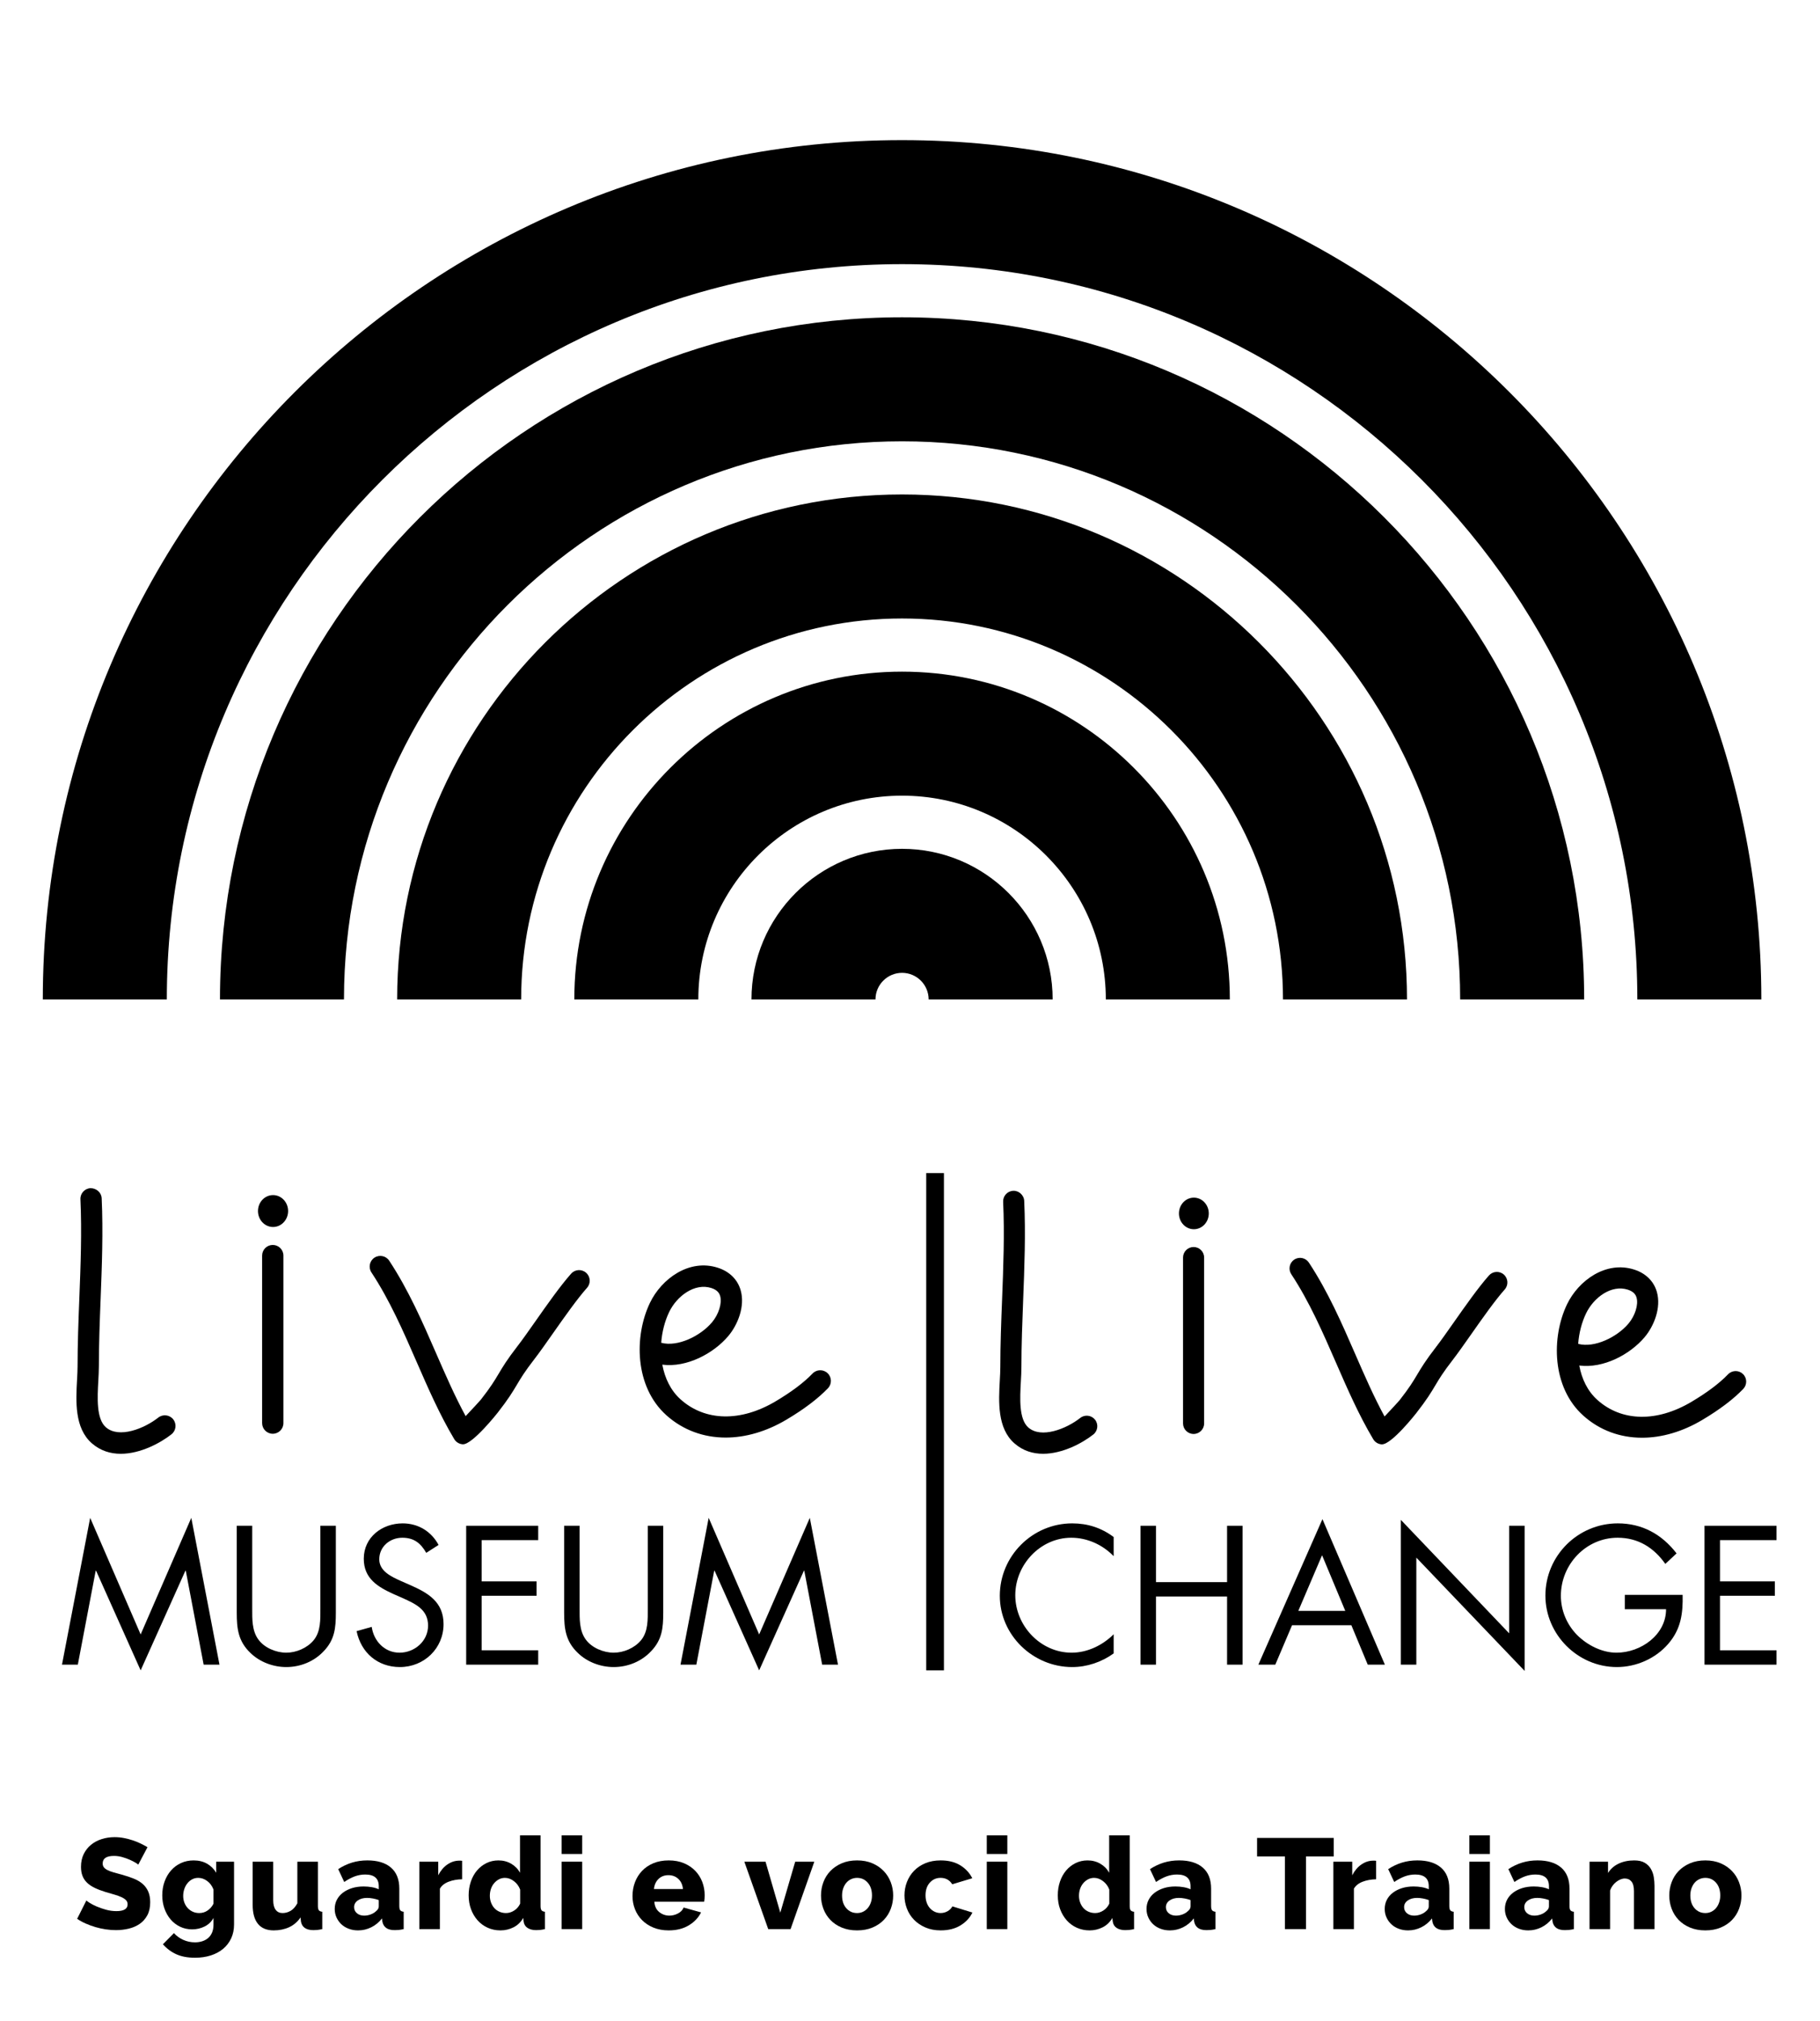 <?xml version="1.0" encoding="utf-8"?>
<!-- Generator: Adobe Illustrator 16.0.0, SVG Export Plug-In . SVG Version: 6.00 Build 0)  -->
<!DOCTYPE svg PUBLIC "-//W3C//DTD SVG 1.1//EN" "http://www.w3.org/Graphics/SVG/1.1/DTD/svg11.dtd">
<svg version="1.1" id="Capa_1" xmlns="http://www.w3.org/2000/svg" xmlns:xlink="http://www.w3.org/1999/xlink" x="0px" y="0px"
	 width="595.28px" height="661.111px" viewBox="0 0 595.28 661.111" enable-background="new 0 0 595.28 661.111"
	 xml:space="preserve">
<g>
	<defs>
		<rect id="SVGID_1_" x="14" y="45.828" width="567.064" height="500.674"/>
	</defs>
	<clipPath id="SVGID_2_">
		<use xlink:href="#SVGID_1_"  overflow="visible"/>
	</clipPath>
	<path clip-path="url(#SVGID_2_)" d="M576.094,326.877h-40.562c0-132.604-107.883-240.488-240.487-240.488
		c-132.599,0-240.482,107.884-240.482,240.488H14c0-154.972,126.076-281.05,281.044-281.05
		C450.018,45.827,576.094,171.905,576.094,326.877"/>
	<path clip-path="url(#SVGID_2_)" d="M518.146,326.877h-40.562c0-100.652-81.888-182.539-182.541-182.539
		c-100.649,0-182.536,81.887-182.536,182.539H71.947c0-123.019,100.08-223.103,223.098-223.103
		C418.063,103.774,518.146,203.858,518.146,326.877"/>
	<path clip-path="url(#SVGID_2_)" d="M460.196,326.877h-40.562c0-68.7-55.891-124.59-124.59-124.59
		c-68.698,0-124.585,55.891-124.585,124.59h-40.562c0-91.067,74.083-165.153,165.147-165.153
		C386.109,161.724,460.196,235.81,460.196,326.877"/>
	<path clip-path="url(#SVGID_2_)" d="M402.25,326.877h-40.562c0-36.746-29.897-66.642-66.643-66.642
		c-36.744,0-66.639,29.896-66.639,66.642h-40.562c0-59.113,48.091-107.204,107.201-107.204
		C354.158,219.673,402.25,267.764,402.25,326.877"/>
	<path clip-path="url(#SVGID_2_)" d="M344.299,326.877h-40.562c0-4.791-3.901-8.693-8.693-8.693c-4.79,0-8.692,3.902-8.692,8.693
		H245.79c0-27.16,22.095-49.255,49.254-49.255C322.204,277.622,344.299,299.717,344.299,326.877"/>
</g>
<rect x="302.947" y="383.674" width="5.791" height="162.643"/>
<polygon points="46.003,534.572 29.493,496.436 20.274,544.451 25.455,544.451 31.301,513.725 31.423,513.725 46.003,546.318 
	60.639,513.725 60.762,513.725 66.608,544.451 71.788,544.451 62.568,496.436 "/>
<g>
	<defs>
		<rect id="SVGID_3_" x="14" y="45.828" width="567.064" height="500.674"/>
	</defs>
	<clipPath id="SVGID_4_">
		<use xlink:href="#SVGID_3_"  overflow="visible"/>
	</clipPath>
	<path clip-path="url(#SVGID_4_)" d="M82.495,526.076c0,3.375-0.12,7.23,1.99,10.123c1.985,2.77,5.841,4.338,9.152,4.338
		c3.255,0,6.812-1.508,8.921-4.039c2.408-2.889,2.229-6.867,2.229-10.422v-27.051h5.061v28.436c0,4.943-0.365,8.857-3.979,12.594
		c-3.131,3.375-7.648,5.182-12.232,5.182c-4.274,0-8.674-1.629-11.746-4.641c-3.976-3.795-4.457-7.953-4.457-13.135v-28.436h5.061
		V526.076z"/>
	<path clip-path="url(#SVGID_4_)" d="M139.416,507.883c-1.81-3.135-3.979-4.941-7.835-4.941c-4.038,0-7.532,2.893-7.532,7.051
		c0,3.916,4.038,5.723,7.11,7.107l3.013,1.324c5.905,2.592,10.903,5.543,10.903,12.775c0,7.953-6.383,14.037-14.277,14.037
		c-7.29,0-12.711-4.699-14.159-11.75l4.942-1.385c0.661,4.639,4.218,8.436,9.097,8.436c4.878,0,9.335-3.736,9.335-8.857
		c0-5.301-4.154-7.107-8.372-9.037l-2.77-1.207c-5.3-2.406-9.884-5.121-9.884-11.627c0-7.047,5.969-11.566,12.717-11.566
		c5.058,0,9.336,2.59,11.747,7.051L139.416,507.883z"/>
</g>
<polygon points="152.477,499.025 176.034,499.025 176.034,503.725 157.538,503.725 157.538,517.219 175.493,517.219 
	175.493,521.918 157.538,521.918 157.538,539.752 176.034,539.752 176.034,544.453 152.477,544.453 "/>
<g>
	<defs>
		<rect id="SVGID_5_" x="14" y="45.828" width="567.064" height="500.674"/>
	</defs>
	<clipPath id="SVGID_6_">
		<use xlink:href="#SVGID_5_"  overflow="visible"/>
	</clipPath>
	<path clip-path="url(#SVGID_6_)" d="M189.577,526.076c0,3.375-0.12,7.23,1.989,10.123c1.986,2.77,5.846,4.338,9.157,4.338
		c3.255,0,6.808-1.508,8.917-4.039c2.408-2.889,2.229-6.867,2.229-10.422v-27.051h5.061v28.436c0,4.943-0.362,8.857-3.975,12.594
		c-3.136,3.375-7.652,5.182-12.232,5.182c-4.278,0-8.675-1.629-11.747-4.641c-3.979-3.795-4.457-7.953-4.457-13.135v-28.436h5.058
		V526.076z"/>
</g>
<polygon points="248.303,534.572 231.793,496.436 222.578,544.451 227.759,544.451 233.601,513.725 233.723,513.725 
	248.303,546.318 262.943,513.725 263.062,513.725 268.908,544.451 274.089,544.451 264.869,496.436 "/>
<g>
	<defs>
		<rect id="SVGID_7_" x="14" y="45.828" width="567.064" height="500.674"/>
	</defs>
	<clipPath id="SVGID_8_">
		<use xlink:href="#SVGID_7_"  overflow="visible"/>
	</clipPath>
	<path clip-path="url(#SVGID_8_)" d="M364.25,508.967c-3.617-3.736-8.619-6.025-13.859-6.025c-10.119,0-18.316,8.797-18.316,18.797
		s8.257,18.799,18.436,18.799c5.121,0,10.123-2.412,13.74-6.023v6.262c-3.919,2.834-8.738,4.461-13.557,4.461
		c-12.833,0-23.677-10.426-23.677-23.318c0-13.012,10.664-23.676,23.677-23.676c5.061,0,9.518,1.447,13.557,4.461V508.967z"/>
</g>
<polygon points="401.346,517.461 401.346,499.025 406.408,499.025 406.408,544.453 401.346,544.453 401.346,522.162 
	378.092,522.162 378.092,544.453 373.03,544.453 373.03,499.025 378.092,499.025 378.092,517.461 "/>
<path d="M432.418,508.664l-7.771,18.197h15.363L432.418,508.664z M422.601,531.559l-5.482,12.895h-5.543l20.966-47.596
	l20.422,47.596h-5.604L442,531.559H422.601z"/>
<polygon points="458.189,544.453 463.251,544.453 463.251,509.447 498.678,546.502 498.678,499.025 493.616,499.025 
	493.616,534.211 458.189,497.096 "/>
<g>
	<defs>
		<rect id="SVGID_9_" x="14" y="45.828" width="567.064" height="500.674"/>
	</defs>
	<clipPath id="SVGID_10_">
		<use xlink:href="#SVGID_9_"  overflow="visible"/>
	</clipPath>
	<path clip-path="url(#SVGID_10_)" d="M550.351,521.619c0.123,6.145-0.541,11.207-4.7,16.025
		c-4.154,4.818-10.481,7.592-16.809,7.592c-12.772,0-23.377-10.604-23.377-23.379c0-13.012,10.604-23.615,23.681-23.615
		c7.95,0,14.396,3.553,19.219,9.82l-3.677,3.434c-3.796-5.359-8.917-8.555-15.603-8.555c-10.365,0-18.559,8.734-18.559,18.977
		c0,4.822,1.93,9.398,5.304,12.834c3.312,3.312,8.133,5.785,12.894,5.785c7.891,0,16.207-5.785,16.207-14.217h-13.497v-4.701
		H550.351z"/>
</g>
<polygon points="557.507,499.025 557.507,544.453 581.063,544.453 581.063,539.754 562.568,539.754 562.568,521.918 
	580.519,521.918 580.519,517.219 562.568,517.219 562.568,503.725 581.063,503.725 581.063,499.025 "/>
<g>
	<defs>
		<rect id="SVGID_11_" x="14" y="45.828" width="567.064" height="500.674"/>
	</defs>
	<clipPath id="SVGID_12_">
		<use xlink:href="#SVGID_11_"  overflow="visible"/>
	</clipPath>
	<path clip-path="url(#SVGID_12_)" d="M89.215,468.934c-1.919,0-3.48-1.559-3.48-3.482v-54.789c0-1.924,1.561-3.484,3.48-3.484
		c1.926,0,3.483,1.561,3.483,3.484v54.789C92.699,467.375,91.142,468.934,89.215,468.934 M216.266,439.174
		c5.385,1.451,12.833-2.201,16.618-6.693c2.18-2.582,3.329-6.266,2.671-8.564c-0.228-0.809-0.776-1.961-2.875-2.645
		c-5.455-1.756-11.311,2.619-13.827,7.871C217.433,432.111,216.533,435.6,216.266,439.174 M237.354,470.18
		c-7.233,0-13.989-2.447-19.409-7.311c-10.425-9.365-10.552-25.916-5.371-36.736c3.75-7.844,12.83-14.559,22.256-11.482
		c3.786,1.23,6.422,3.842,7.424,7.357c1.497,5.246-0.956,11.299-4.049,14.965c-4.784,5.67-13.557,10.391-21.578,9.357
		c0.798,4.369,2.713,8.428,5.972,11.357c8.028,7.201,19.655,7.438,31.114,0.621c5.184-3.082,9.24-6.137,12.056-9.076
		c1.328-1.385,3.536-1.43,4.92-0.107c1.393,1.332,1.442,3.535,0.11,4.924c-3.252,3.395-7.804,6.844-13.529,10.246
		C250.666,468.225,243.822,470.18,237.354,470.18 M151.443,472.377h-0.077c-1.153-0.064-2.208-0.703-2.802-1.699
		c-4.798-8.045-8.622-16.832-12.326-25.328c-4.306-9.881-8.76-20.102-14.753-29.184c-1.058-1.607-0.615-3.77,0.988-4.826
		c1.613-1.062,3.768-0.613,4.826,0.988c6.323,9.588,10.9,20.086,15.321,30.24c3.143,7.207,6.138,14.082,9.681,20.598
		c2.094-2.213,4.562-4.885,4.969-5.381c3.263-4.17,4.5-6.25,5.814-8.457c1.35-2.273,2.752-4.625,6.211-9.094
		c1.592-2.055,3.624-4.951,5.828-8.09c3.803-5.418,8.116-11.557,11.673-15.564c1.272-1.438,3.473-1.578,4.914-0.295
		c1.437,1.275,1.571,3.477,0.295,4.912c-3.297,3.717-7.487,9.686-11.185,14.949c-2.235,3.189-4.351,6.201-6.017,8.354
		c-3.199,4.129-4.429,6.199-5.736,8.393c-1.364,2.291-2.777,4.668-6.327,9.201C162.664,462.195,154.618,472.377,151.443,472.377
		 M39.5,475.486c-3.332,0-6.636-0.953-9.483-3.455c-5.687-5.006-5.202-13.762-4.815-20.795c0.084-1.561,0.168-3.041,0.168-4.357
		c0-7.465,0.296-15.029,0.584-22.346c0.415-10.633,0.843-21.623,0.351-32.283c-0.091-1.922,1.392-3.551,3.318-3.643
		c1.891,0.016,3.55,1.396,3.635,3.318c0.506,10.961,0.073,22.102-0.345,32.879c-0.285,7.248-0.576,14.742-0.576,22.074
		c0,1.434-0.088,3.043-0.183,4.742c-0.302,5.527-0.682,12.41,2.464,15.18c4.288,3.779,12.612,0.426,17.149-3.156
		c1.511-1.184,3.701-0.928,4.893,0.576c1.188,1.512,0.931,3.701-0.577,4.893C52.547,471.9,45.968,475.486,39.5,475.486"/>
	<path clip-path="url(#SVGID_12_)" d="M94.234,396.088c0,2.879-2.207,5.217-4.928,5.217c-2.72,0-4.927-2.338-4.927-5.217
		s2.207-5.215,4.927-5.215C92.027,390.873,94.234,393.209,94.234,396.088"/>
	<path clip-path="url(#SVGID_12_)" d="M390.395,469c-1.905,0-3.449-1.543-3.449-3.447v-54.248c0-1.906,1.544-3.449,3.449-3.449
		c1.904,0,3.447,1.543,3.447,3.449v54.248C393.842,467.457,392.299,469,390.395,469 M516.189,439.531
		c5.3,1.424,12.698-2.178,16.449-6.629c2.158-2.555,3.298-6.199,2.646-8.473c-0.225-0.803-0.771-1.941-2.847-2.615
		c-5.413-1.752-11.202,2.586-13.69,7.789C517.342,432.541,516.449,435.992,516.189,439.531 M537.071,470.232
		c-7.164,0-13.856-2.422-19.22-7.238c-10.323-9.266-10.45-25.654-5.325-36.369c3.722-7.773,12.72-14.393,22.042-11.369
		c3.747,1.215,6.358,3.803,7.35,7.277c1.483,5.199-0.946,11.189-4.007,14.82c-4.742,5.617-13.413,10.287-21.367,9.264
		c0.791,4.324,2.686,8.35,5.912,11.246c7.943,7.131,19.462,7.363,30.805,0.617c5.146-3.061,9.159-6.084,11.937-8.986
		c1.322-1.371,3.504-1.424,4.875-0.109c1.378,1.314,1.424,3.498,0.108,4.875c-3.204,3.354-7.712,6.766-13.392,10.146
		C550.248,468.299,543.471,470.232,537.071,470.232 M452,472.4h-0.092c-1.139-0.074-2.169-0.703-2.752-1.68
		c-4.752-7.969-8.541-16.672-12.208-25.086c-4.263-9.779-8.667-19.895-14.601-28.887c-1.048-1.588-0.608-3.729,0.98-4.775
		c1.589-1.055,3.73-0.605,4.777,0.98c6.26,9.486,10.787,19.879,15.163,29.93c3.11,7.139,6.08,13.949,9.592,20.402
		c2.066-2.189,4.51-4.824,4.907-5.314c3.233-4.135,4.464-6.195,5.761-8.379c1.343-2.252,2.728-4.582,6.155-9.012
		c1.573-2.031,3.585-4.896,5.768-8.004c3.764-5.363,8.035-11.443,11.553-15.416c1.267-1.42,3.441-1.557,4.869-0.293
		c1.423,1.264,1.557,3.441,0.291,4.869c-3.258,3.676-7.409,9.588-11.068,14.801c-2.253,3.209-4.334,6.168-5.958,8.268
		c-3.17,4.092-4.39,6.141-5.683,8.312c-1.354,2.271-2.749,4.623-6.261,9.111C463.124,462.312,455.237,472.4,452,472.4
		 M341.171,475.482c-3.301,0-6.573-0.941-9.388-3.424c-5.631-4.945-5.153-13.615-4.771-20.586c0.084-1.543,0.169-3.006,0.169-4.312
		c0-7.393,0.291-14.879,0.576-22.121c0.411-10.525,0.836-21.408,0.349-31.967c-0.088-1.9,1.381-3.516,3.286-3.602
		c1.793-0.1,3.515,1.381,3.603,3.285c0.503,10.85,0.071,21.885-0.348,32.555c-0.278,7.174-0.569,14.59-0.569,21.85
		c0,1.42-0.085,3.012-0.179,4.691c-0.304,5.477-0.676,12.295,2.438,15.031c4.229,3.732,12.479,0.428,16.984-3.121
		c1.501-1.18,3.666-0.918,4.843,0.576c1.178,1.492,0.921,3.662-0.576,4.844C354.088,471.939,347.575,475.482,341.171,475.482"/>
	<path clip-path="url(#SVGID_12_)" d="M395.364,396.875c0,2.854-2.184,5.164-4.875,5.164c-2.7,0-4.883-2.311-4.883-5.164
		s2.183-5.166,4.883-5.166C393.181,391.709,395.364,394.021,395.364,396.875"/>
</g>
<g>
	<path d="M45.22,609.86c-0.084-0.111-0.378-0.321-0.882-0.63c-0.504-0.308-1.134-0.63-1.89-0.966s-1.583-0.63-2.478-0.882
		c-0.896-0.253-1.792-0.379-2.688-0.379c-2.464,0-3.696,0.826-3.696,2.479c0,0.504,0.133,0.924,0.399,1.26
		c0.266,0.336,0.657,0.638,1.176,0.903c0.518,0.267,1.169,0.511,1.953,0.734c0.784,0.225,1.694,0.477,2.73,0.757
		c1.428,0.392,2.715,0.818,3.864,1.28c1.148,0.462,2.121,1.036,2.919,1.723c0.798,0.687,1.414,1.519,1.848,2.499
		c0.434,0.98,0.651,2.156,0.651,3.527c0,1.681-0.315,3.102-0.945,4.264s-1.463,2.1-2.499,2.813c-1.036,0.714-2.226,1.232-3.57,1.554
		c-1.344,0.322-2.73,0.483-4.158,0.483c-1.092,0-2.212-0.084-3.36-0.252c-1.148-0.168-2.268-0.413-3.36-0.735
		c-1.092-0.321-2.149-0.706-3.171-1.154c-1.022-0.448-1.967-0.967-2.835-1.555l3.024-6.006c0.112,0.141,0.476,0.406,1.092,0.798
		c0.616,0.393,1.379,0.784,2.289,1.177c0.91,0.392,1.925,0.742,3.045,1.05c1.12,0.309,2.253,0.462,3.402,0.462
		c2.436,0,3.654-0.741,3.654-2.227c0-0.56-0.183-1.021-0.546-1.386c-0.364-0.363-0.868-0.692-1.512-0.986
		c-0.645-0.295-1.407-0.567-2.289-0.819s-1.841-0.531-2.877-0.84c-1.372-0.42-2.562-0.875-3.57-1.365
		c-1.008-0.489-1.841-1.057-2.499-1.701c-0.659-0.644-1.148-1.386-1.47-2.226c-0.322-0.84-0.483-1.82-0.483-2.94
		c0-1.567,0.294-2.954,0.882-4.158c0.588-1.203,1.386-2.219,2.394-3.045c1.008-0.825,2.177-1.449,3.507-1.869
		c1.33-0.42,2.737-0.63,4.221-0.63c1.036,0,2.058,0.099,3.066,0.294c1.008,0.196,1.974,0.448,2.898,0.756
		c0.924,0.309,1.785,0.658,2.583,1.051c0.798,0.393,1.533,0.784,2.205,1.176L45.22,609.86z"/>
	<path d="M62.86,631.028c-1.456,0-2.786-0.294-3.99-0.882c-1.205-0.588-2.233-1.386-3.087-2.395
		c-0.854-1.008-1.519-2.184-1.995-3.527c-0.477-1.345-0.714-2.786-0.714-4.326c0-1.624,0.252-3.129,0.756-4.515
		c0.504-1.387,1.204-2.59,2.1-3.612c0.896-1.021,1.974-1.827,3.234-2.415c1.26-0.588,2.646-0.882,4.158-0.882
		c1.68,0,3.143,0.356,4.389,1.07c1.246,0.715,2.247,1.701,3.003,2.961v-3.611h5.838v20.538c0,1.68-0.315,3.191-0.945,4.536
		c-0.63,1.344-1.505,2.484-2.625,3.423c-1.12,0.938-2.464,1.659-4.032,2.163c-1.568,0.504-3.29,0.756-5.166,0.756
		c-2.38,0-4.41-0.378-6.09-1.134c-1.68-0.757-3.15-1.849-4.41-3.276l3.612-3.654c0.812,0.924,1.82,1.659,3.024,2.205
		c1.204,0.546,2.492,0.819,3.864,0.819c0.812,0,1.582-0.112,2.31-0.336c0.728-0.225,1.372-0.567,1.932-1.029
		c0.56-0.462,1.001-1.064,1.323-1.806c0.321-0.742,0.483-1.631,0.483-2.667v-2.143c-0.672,1.232-1.638,2.163-2.898,2.793
		C65.674,630.713,64.315,631.028,62.86,631.028z M65.17,625.694c1.036,0,1.959-0.287,2.772-0.861
		c0.812-0.573,1.442-1.309,1.89-2.205v-4.619c-0.448-1.177-1.134-2.107-2.058-2.793c-0.924-0.687-1.904-1.029-2.94-1.029
		c-0.729,0-1.393,0.161-1.995,0.482c-0.603,0.322-1.12,0.757-1.554,1.303c-0.435,0.546-0.771,1.176-1.008,1.89
		c-0.238,0.714-0.357,1.449-0.357,2.205c0,0.812,0.133,1.562,0.399,2.247c0.266,0.687,0.637,1.281,1.113,1.785
		c0.476,0.504,1.029,0.896,1.659,1.176C63.721,625.555,64.414,625.694,65.17,625.694z"/>
	<path d="M89.529,631.364c-2.268,0-3.983-0.707-5.145-2.121c-1.162-1.413-1.743-3.492-1.743-6.237v-14.111h6.72v12.642
		c0,1.344,0.266,2.373,0.798,3.087c0.531,0.714,1.288,1.071,2.268,1.071c0.896,0,1.764-0.237,2.604-0.714
		c0.84-0.476,1.582-1.302,2.226-2.479v-13.607h6.72v14.49c0,0.672,0.105,1.141,0.315,1.406c0.21,0.267,0.581,0.428,1.113,0.483v5.67
		c-0.644,0.14-1.19,0.231-1.638,0.273c-0.448,0.042-0.854,0.062-1.218,0.062c-2.408,0-3.78-0.938-4.116-2.813l-0.126-1.345
		c-1.008,1.456-2.262,2.527-3.759,3.213C93.05,631.021,91.377,631.364,89.529,631.364z"/>
	<path d="M117.124,631.364c-1.092,0-2.107-0.175-3.045-0.525c-0.938-0.35-1.743-0.84-2.415-1.47s-1.204-1.371-1.596-2.226
		c-0.393-0.854-0.588-1.785-0.588-2.793c0-1.092,0.231-2.086,0.693-2.982c0.462-0.896,1.113-1.665,1.953-2.31
		c0.84-0.644,1.833-1.148,2.982-1.513c1.148-0.363,2.422-0.546,3.822-0.546c0.924,0,1.82,0.078,2.688,0.231
		c0.868,0.154,1.624,0.385,2.268,0.693v-1.009c0-2.547-1.47-3.821-4.41-3.821c-1.204,0-2.352,0.203-3.444,0.608
		c-1.092,0.406-2.241,1.016-3.444,1.827l-1.974-4.2c1.456-0.951,2.967-1.665,4.536-2.142c1.567-0.476,3.234-0.714,4.998-0.714
		c3.332,0,5.908,0.784,7.728,2.352c1.82,1.568,2.73,3.864,2.73,6.888v5.671c0,0.672,0.105,1.141,0.315,1.406
		c0.21,0.267,0.581,0.428,1.113,0.483v5.67c-0.588,0.14-1.12,0.231-1.596,0.273s-0.91,0.062-1.302,0.062
		c-1.26,0-2.212-0.245-2.856-0.735c-0.645-0.489-1.05-1.183-1.218-2.078l-0.126-1.009c-0.98,1.261-2.149,2.227-3.507,2.898
		C120.07,631.028,118.636,631.364,117.124,631.364z M119.098,626.534c0.728,0,1.435-0.126,2.121-0.378
		c0.686-0.252,1.253-0.588,1.701-1.008c0.644-0.504,0.966-1.036,0.966-1.596v-2.101c-0.588-0.224-1.225-0.398-1.911-0.524
		c-0.687-0.126-1.323-0.189-1.911-0.189c-1.232,0-2.247,0.28-3.045,0.84c-0.798,0.561-1.197,1.288-1.197,2.185
		c0,0.812,0.308,1.477,0.924,1.995C117.361,626.275,118.146,626.534,119.098,626.534z"/>
	<path d="M151.144,614.648c-1.624,0.028-3.094,0.294-4.41,0.798c-1.317,0.504-2.268,1.26-2.856,2.268v13.23h-6.72v-22.05h6.174
		v4.452c0.756-1.484,1.729-2.646,2.919-3.486c1.19-0.84,2.457-1.273,3.801-1.302c0.308,0,0.531,0,0.672,0
		c0.14,0,0.28,0.015,0.42,0.042V614.648z"/>
	<path d="M163.702,631.364c-1.512,0-2.905-0.287-4.179-0.861c-1.274-0.573-2.373-1.378-3.297-2.415
		c-0.924-1.035-1.646-2.246-2.163-3.633c-0.519-1.386-0.777-2.904-0.777-4.557c0-1.596,0.238-3.094,0.714-4.494
		c0.476-1.399,1.147-2.61,2.016-3.633c0.868-1.021,1.897-1.827,3.087-2.415c1.189-0.588,2.499-0.882,3.927-0.882
		c1.54,0,2.933,0.364,4.179,1.092c1.246,0.729,2.205,1.708,2.877,2.939v-12.222h6.72v23.101c0,0.672,0.105,1.141,0.315,1.406
		c0.21,0.267,0.581,0.428,1.113,0.483v5.67c-0.616,0.14-1.148,0.231-1.596,0.273c-0.448,0.042-0.868,0.062-1.26,0.062
		c-1.176,0-2.128-0.245-2.856-0.735c-0.729-0.489-1.148-1.196-1.26-2.12l-0.126-1.135c-0.784,1.372-1.841,2.395-3.171,3.066
		C166.635,631.028,165.214,631.364,163.702,631.364z M165.508,625.694c0.924,0,1.812-0.273,2.667-0.819
		c0.854-0.546,1.505-1.295,1.953-2.247v-4.619c-0.42-1.12-1.099-2.037-2.037-2.751c-0.938-0.715-1.911-1.071-2.919-1.071
		c-0.729,0-1.393,0.161-1.995,0.482c-0.603,0.322-1.127,0.75-1.575,1.281c-0.448,0.532-0.792,1.148-1.029,1.848
		c-0.238,0.701-0.357,1.443-0.357,2.227c0,0.812,0.133,1.568,0.399,2.268c0.266,0.7,0.63,1.303,1.092,1.807
		c0.462,0.504,1.021,0.896,1.68,1.176C164.044,625.555,164.752,625.694,165.508,625.694z"/>
	<path d="M183.694,606.374v-6.09h6.72v6.09H183.694z M183.694,630.944v-22.05h6.72v22.05H183.694z"/>
	<path d="M218.721,631.364c-1.848,0-3.507-0.301-4.977-0.903c-1.47-0.602-2.716-1.42-3.738-2.457
		c-1.022-1.035-1.8-2.232-2.331-3.591c-0.532-1.357-0.798-2.778-0.798-4.263c0-1.596,0.266-3.101,0.798-4.515
		c0.531-1.414,1.302-2.653,2.31-3.718c1.008-1.063,2.247-1.903,3.717-2.52c1.47-0.615,3.143-0.924,5.019-0.924
		c1.875,0,3.542,0.309,4.998,0.924c1.456,0.616,2.688,1.449,3.696,2.499c1.008,1.05,1.771,2.262,2.289,3.633
		c0.518,1.372,0.777,2.814,0.777,4.326c0,0.393-0.014,0.777-0.042,1.155s-0.07,0.707-0.126,0.986h-16.296
		c0.112,1.484,0.651,2.611,1.617,3.381c0.966,0.771,2.064,1.155,3.297,1.155c0.98,0,1.925-0.237,2.835-0.714
		c0.91-0.476,1.519-1.119,1.827-1.932l5.712,1.596c-0.868,1.736-2.212,3.15-4.032,4.242
		C223.452,630.818,221.268,631.364,218.721,631.364z M223.383,617.841c-0.141-1.4-0.645-2.506-1.512-3.318
		c-0.868-0.812-1.946-1.218-3.234-1.218c-1.316,0-2.401,0.413-3.255,1.238c-0.854,0.826-1.352,1.926-1.491,3.298H223.383z"/>
	<path d="M251.27,630.944l-7.812-22.05h6.93l4.83,16.674l4.872-16.674h6.258l-7.77,22.05H251.27z"/>
	<path d="M280.334,631.364c-1.876,0-3.549-0.309-5.019-0.924s-2.709-1.449-3.717-2.499c-1.008-1.05-1.771-2.269-2.289-3.654
		c-0.519-1.386-0.777-2.835-0.777-4.347s0.259-2.961,0.777-4.347c0.518-1.387,1.281-2.604,2.289-3.654
		c1.008-1.05,2.247-1.89,3.717-2.521c1.47-0.63,3.143-0.944,5.019-0.944c1.875,0,3.542,0.314,4.998,0.944
		c1.456,0.631,2.688,1.471,3.696,2.521c1.008,1.05,1.778,2.268,2.31,3.654c0.532,1.386,0.798,2.835,0.798,4.347
		s-0.259,2.961-0.777,4.347c-0.519,1.386-1.281,2.604-2.289,3.654c-1.008,1.05-2.247,1.884-3.717,2.499
		C283.883,631.056,282.21,631.364,280.334,631.364z M275.42,619.94c0,1.736,0.462,3.129,1.386,4.179
		c0.924,1.05,2.1,1.575,3.528,1.575c0.7,0,1.344-0.14,1.932-0.42c0.588-0.279,1.098-0.672,1.533-1.176
		c0.434-0.504,0.777-1.113,1.029-1.827c0.252-0.714,0.378-1.491,0.378-2.331c0-1.736-0.462-3.129-1.386-4.179
		c-0.924-1.051-2.086-1.575-3.486-1.575c-0.7,0-1.351,0.141-1.953,0.42c-0.603,0.28-1.12,0.672-1.554,1.176
		c-0.435,0.504-0.777,1.113-1.029,1.827S275.42,619.101,275.42,619.94z"/>
	<path d="M295.832,619.898c0-1.512,0.266-2.961,0.798-4.347c0.531-1.387,1.302-2.604,2.31-3.654c1.007-1.05,2.247-1.883,3.716-2.499
		c1.471-0.615,3.143-0.924,5.02-0.924c2.547,0,4.689,0.539,6.426,1.617s3.038,2.484,3.906,4.221l-6.553,1.974
		c-0.867-1.399-2.141-2.1-3.821-2.1c-1.4,0-2.569,0.519-3.507,1.554c-0.938,1.036-1.407,2.422-1.407,4.158
		c0,0.868,0.126,1.659,0.378,2.373s0.602,1.323,1.051,1.827c0.447,0.504,0.972,0.896,1.574,1.176c0.602,0.28,1.239,0.42,1.911,0.42
		c0.84,0,1.61-0.203,2.31-0.609c0.699-0.405,1.219-0.931,1.555-1.574l6.552,2.016c-0.812,1.708-2.107,3.108-3.886,4.2
		c-1.777,1.092-3.941,1.638-6.488,1.638c-1.848,0-3.507-0.314-4.977-0.945c-1.471-0.63-2.717-1.47-3.738-2.52
		c-1.022-1.05-1.8-2.269-2.331-3.654C296.098,622.859,295.832,621.41,295.832,619.898z"/>
	<path d="M322.754,606.374v-6.09h6.719v6.09H322.754z M322.754,630.944v-22.05h6.719v22.05H322.754z"/>
	<path d="M356.395,631.364c-1.512,0-2.906-0.287-4.18-0.861c-1.273-0.573-2.373-1.378-3.297-2.415
		c-0.924-1.035-1.645-2.246-2.162-3.633c-0.52-1.386-0.777-2.904-0.777-4.557c0-1.596,0.237-3.094,0.714-4.494
		c0.476-1.399,1.147-2.61,2.016-3.633c0.868-1.021,1.897-1.827,3.087-2.415s2.5-0.882,3.928-0.882c1.539,0,2.932,0.364,4.179,1.092
		c1.245,0.729,2.205,1.708,2.877,2.939v-12.222h6.72v23.101c0,0.672,0.105,1.141,0.314,1.406c0.211,0.267,0.582,0.428,1.113,0.483
		v5.67c-0.615,0.14-1.148,0.231-1.596,0.273c-0.448,0.042-0.868,0.062-1.26,0.062c-1.176,0-2.129-0.245-2.855-0.735
		c-0.729-0.489-1.148-1.196-1.261-2.12l-0.126-1.135c-0.784,1.372-1.842,2.395-3.171,3.066
		C359.327,631.028,357.906,631.364,356.395,631.364z M358.2,625.694c0.924,0,1.812-0.273,2.667-0.819
		c0.854-0.546,1.505-1.295,1.953-2.247v-4.619c-0.42-1.12-1.1-2.037-2.037-2.751c-0.938-0.715-1.911-1.071-2.919-1.071
		c-0.729,0-1.394,0.161-1.995,0.482c-0.603,0.322-1.127,0.75-1.574,1.281c-0.449,0.532-0.792,1.148-1.029,1.848
		c-0.238,0.701-0.357,1.443-0.357,2.227c0,0.812,0.133,1.568,0.398,2.268c0.267,0.7,0.631,1.303,1.093,1.807s1.021,0.896,1.68,1.176
		C356.736,625.555,357.444,625.694,358.2,625.694z"/>
	<path d="M382.645,631.364c-1.093,0-2.107-0.175-3.045-0.525c-0.938-0.35-1.743-0.84-2.415-1.47
		c-0.673-0.63-1.205-1.371-1.597-2.226c-0.393-0.854-0.588-1.785-0.588-2.793c0-1.092,0.231-2.086,0.693-2.982
		c0.462-0.896,1.113-1.665,1.953-2.31c0.84-0.644,1.833-1.148,2.981-1.513c1.148-0.363,2.422-0.546,3.822-0.546
		c0.924,0,1.819,0.078,2.688,0.231c0.868,0.154,1.624,0.385,2.269,0.693v-1.009c0-2.547-1.47-3.821-4.41-3.821
		c-1.204,0-2.352,0.203-3.444,0.608c-1.092,0.406-2.24,1.016-3.443,1.827l-1.975-4.2c1.456-0.951,2.968-1.665,4.536-2.142
		c1.568-0.476,3.234-0.714,4.998-0.714c3.332,0,5.908,0.784,7.729,2.352c1.819,1.568,2.729,3.864,2.729,6.888v5.671
		c0,0.672,0.105,1.141,0.315,1.406c0.21,0.267,0.58,0.428,1.112,0.483v5.67c-0.588,0.14-1.12,0.231-1.596,0.273
		c-0.477,0.042-0.91,0.062-1.302,0.062c-1.26,0-2.212-0.245-2.856-0.735c-0.645-0.489-1.05-1.183-1.218-2.078l-0.126-1.009
		c-0.98,1.261-2.149,2.227-3.507,2.898C385.591,631.028,384.156,631.364,382.645,631.364z M384.618,626.534
		c0.728,0,1.435-0.126,2.121-0.378c0.686-0.252,1.253-0.588,1.701-1.008c0.644-0.504,0.966-1.036,0.966-1.596v-2.101
		c-0.588-0.224-1.226-0.398-1.911-0.524c-0.687-0.126-1.323-0.189-1.911-0.189c-1.232,0-2.247,0.28-3.045,0.84
		c-0.798,0.561-1.197,1.288-1.197,2.185c0,0.812,0.309,1.477,0.925,1.995C382.882,626.275,383.666,626.534,384.618,626.534z"/>
	<path d="M436.235,607.172h-9.072v23.772h-6.888v-23.772h-9.114v-6.048h25.074V607.172z"/>
	<path d="M450.096,614.648c-1.624,0.028-3.094,0.294-4.41,0.798s-2.268,1.26-2.855,2.268v13.23h-6.721v-22.05h6.175v4.452
		c0.756-1.484,1.729-2.646,2.919-3.486c1.189-0.84,2.457-1.273,3.801-1.302c0.308,0,0.531,0,0.672,0c0.14,0,0.279,0.015,0.42,0.042
		V614.648z"/>
	<path d="M460.554,631.364c-1.093,0-2.107-0.175-3.045-0.525c-0.938-0.35-1.743-0.84-2.415-1.47
		c-0.673-0.63-1.205-1.371-1.597-2.226c-0.393-0.854-0.588-1.785-0.588-2.793c0-1.092,0.231-2.086,0.693-2.982
		c0.462-0.896,1.113-1.665,1.953-2.31c0.84-0.644,1.833-1.148,2.981-1.513c1.148-0.363,2.422-0.546,3.822-0.546
		c0.924,0,1.819,0.078,2.688,0.231c0.868,0.154,1.624,0.385,2.269,0.693v-1.009c0-2.547-1.47-3.821-4.41-3.821
		c-1.204,0-2.352,0.203-3.444,0.608c-1.092,0.406-2.24,1.016-3.443,1.827l-1.975-4.2c1.456-0.951,2.968-1.665,4.536-2.142
		c1.568-0.476,3.234-0.714,4.998-0.714c3.332,0,5.908,0.784,7.729,2.352c1.819,1.568,2.729,3.864,2.729,6.888v5.671
		c0,0.672,0.105,1.141,0.315,1.406c0.21,0.267,0.58,0.428,1.112,0.483v5.67c-0.588,0.14-1.12,0.231-1.596,0.273
		c-0.477,0.042-0.91,0.062-1.302,0.062c-1.26,0-2.212-0.245-2.856-0.735c-0.645-0.489-1.05-1.183-1.218-2.078l-0.126-1.009
		c-0.98,1.261-2.149,2.227-3.507,2.898C463.5,631.028,462.065,631.364,460.554,631.364z M462.527,626.534
		c0.728,0,1.435-0.126,2.121-0.378c0.686-0.252,1.253-0.588,1.701-1.008c0.644-0.504,0.966-1.036,0.966-1.596v-2.101
		c-0.588-0.224-1.226-0.398-1.911-0.524c-0.687-0.126-1.323-0.189-1.911-0.189c-1.232,0-2.247,0.28-3.045,0.84
		c-0.798,0.561-1.197,1.288-1.197,2.185c0,0.812,0.309,1.477,0.925,1.995C460.791,626.275,461.575,626.534,462.527,626.534z"/>
	<path d="M480.587,606.374v-6.09h6.721v6.09H480.587z M480.587,630.944v-22.05h6.721v22.05H480.587z"/>
	<path d="M499.865,631.364c-1.093,0-2.107-0.175-3.045-0.525c-0.938-0.35-1.743-0.84-2.415-1.47
		c-0.673-0.63-1.205-1.371-1.597-2.226c-0.393-0.854-0.588-1.785-0.588-2.793c0-1.092,0.231-2.086,0.693-2.982
		c0.462-0.896,1.113-1.665,1.953-2.31c0.84-0.644,1.833-1.148,2.981-1.513c1.148-0.363,2.422-0.546,3.822-0.546
		c0.924,0,1.819,0.078,2.688,0.231c0.868,0.154,1.624,0.385,2.269,0.693v-1.009c0-2.547-1.47-3.821-4.41-3.821
		c-1.204,0-2.352,0.203-3.444,0.608c-1.092,0.406-2.24,1.016-3.443,1.827l-1.975-4.2c1.456-0.951,2.968-1.665,4.536-2.142
		c1.568-0.476,3.234-0.714,4.998-0.714c3.332,0,5.908,0.784,7.729,2.352c1.819,1.568,2.729,3.864,2.729,6.888v5.671
		c0,0.672,0.105,1.141,0.315,1.406c0.21,0.267,0.58,0.428,1.112,0.483v5.67c-0.588,0.14-1.12,0.231-1.596,0.273
		c-0.477,0.042-0.91,0.062-1.302,0.062c-1.26,0-2.212-0.245-2.856-0.735c-0.645-0.489-1.05-1.183-1.218-2.078l-0.126-1.009
		c-0.98,1.261-2.149,2.227-3.507,2.898C502.812,631.028,501.377,631.364,499.865,631.364z M501.839,626.534
		c0.728,0,1.435-0.126,2.121-0.378c0.686-0.252,1.253-0.588,1.701-1.008c0.644-0.504,0.966-1.036,0.966-1.596v-2.101
		c-0.588-0.224-1.226-0.398-1.911-0.524c-0.687-0.126-1.323-0.189-1.911-0.189c-1.232,0-2.247,0.28-3.045,0.84
		c-0.798,0.561-1.197,1.288-1.197,2.185c0,0.812,0.309,1.477,0.925,1.995C500.103,626.275,500.887,626.534,501.839,626.534z"/>
	<path d="M541.15,630.944h-6.72v-12.39c0-1.456-0.272-2.513-0.818-3.171c-0.547-0.658-1.268-0.987-2.163-0.987
		c-0.477,0-0.952,0.099-1.429,0.294c-0.477,0.196-0.938,0.469-1.386,0.819c-0.448,0.35-0.847,0.763-1.197,1.238
		c-0.35,0.477-0.623,0.994-0.818,1.555v12.642h-6.721v-22.05h6.049v3.696c0.812-1.316,1.959-2.331,3.443-3.046
		c1.484-0.714,3.192-1.07,5.124-1.07c1.428,0,2.576,0.259,3.444,0.776c0.867,0.519,1.539,1.19,2.016,2.017
		c0.476,0.826,0.791,1.729,0.945,2.709c0.153,0.98,0.23,1.932,0.23,2.855V630.944z"/>
	<path d="M557.782,631.364c-1.876,0-3.549-0.309-5.019-0.924s-2.709-1.449-3.717-2.499s-1.771-2.269-2.289-3.654
		c-0.519-1.386-0.777-2.835-0.777-4.347s0.259-2.961,0.777-4.347c0.518-1.387,1.281-2.604,2.289-3.654s2.247-1.89,3.717-2.521
		c1.47-0.63,3.143-0.944,5.019-0.944s3.542,0.314,4.998,0.944c1.456,0.631,2.688,1.471,3.696,2.521s1.778,2.268,2.311,3.654
		c0.531,1.386,0.798,2.835,0.798,4.347s-0.26,2.961-0.777,4.347c-0.519,1.386-1.281,2.604-2.289,3.654s-2.247,1.884-3.717,2.499
		S559.658,631.364,557.782,631.364z M552.869,619.94c0,1.736,0.462,3.129,1.386,4.179s2.1,1.575,3.527,1.575
		c0.7,0,1.345-0.14,1.933-0.42c0.588-0.279,1.099-0.672,1.533-1.176c0.434-0.504,0.776-1.113,1.028-1.827s0.378-1.491,0.378-2.331
		c0-1.736-0.462-3.129-1.386-4.179c-0.924-1.051-2.086-1.575-3.486-1.575c-0.7,0-1.351,0.141-1.952,0.42
		c-0.603,0.28-1.121,0.672-1.555,1.176c-0.435,0.504-0.776,1.113-1.028,1.827S552.869,619.101,552.869,619.94z"/>
</g>
</svg>
